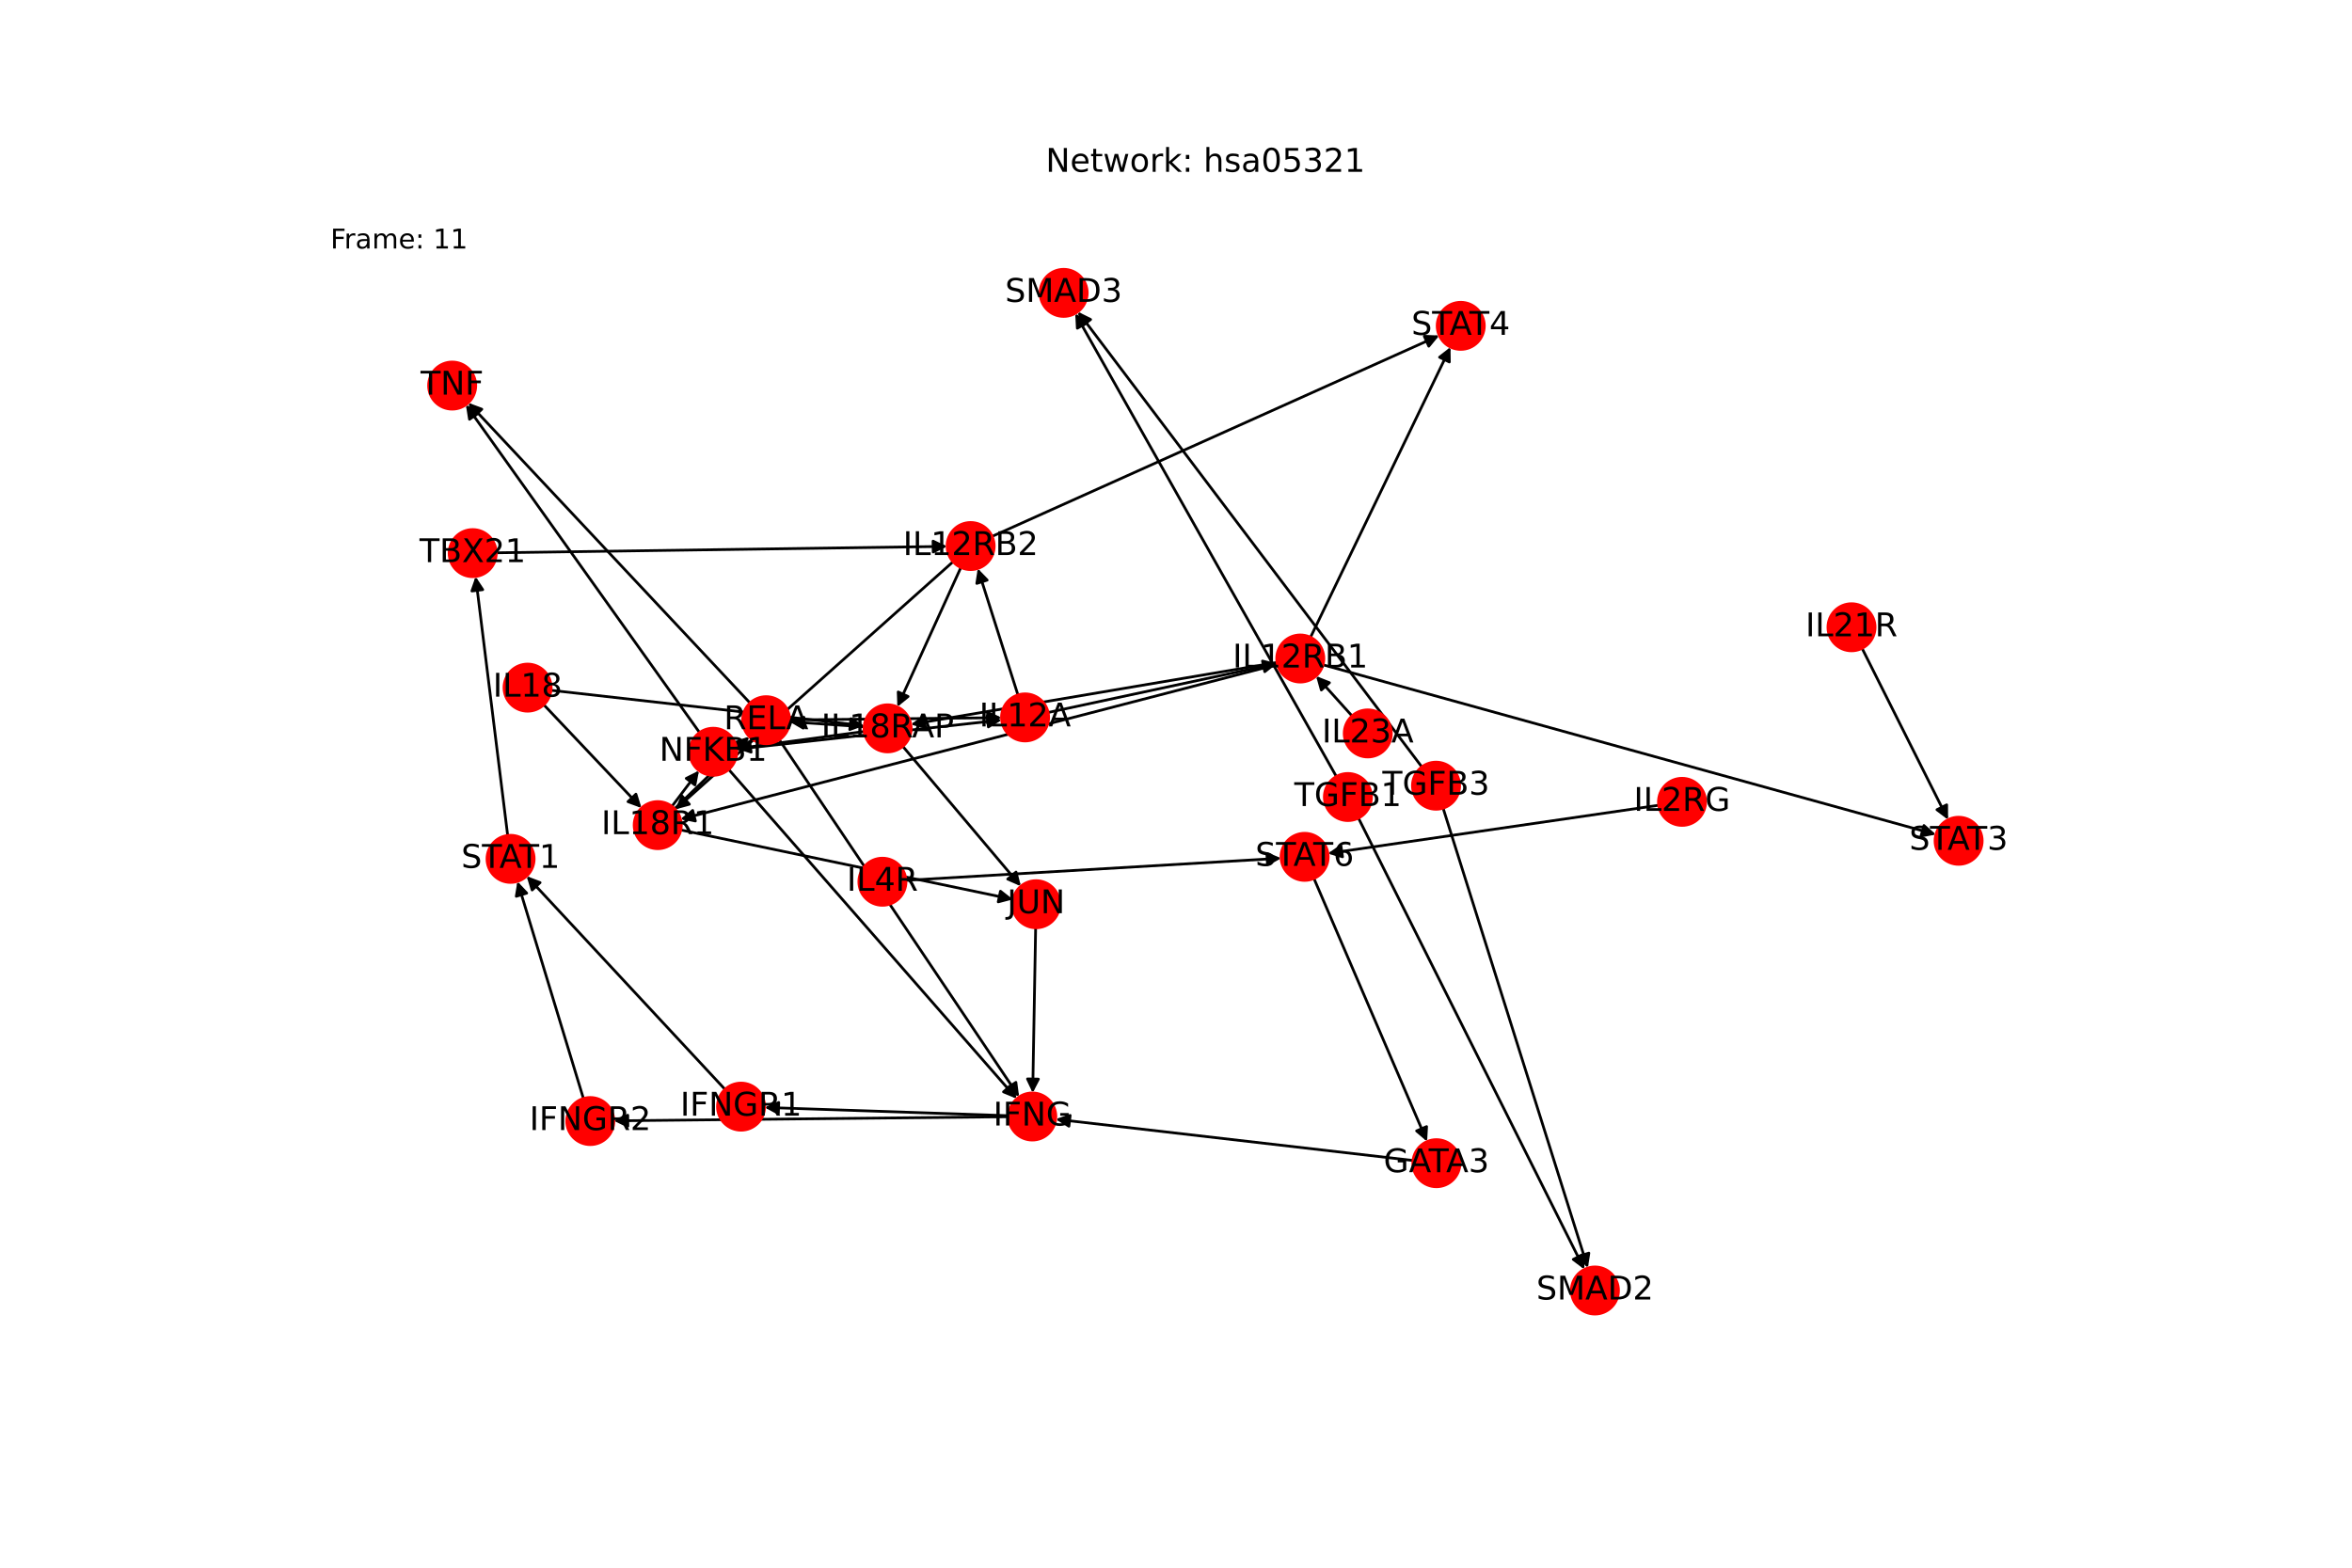 <?xml version="1.0" encoding="utf-8" standalone="no"?>
<!DOCTYPE svg PUBLIC "-//W3C//DTD SVG 1.1//EN"
  "http://www.w3.org/Graphics/SVG/1.1/DTD/svg11.dtd">
<!-- Created with matplotlib (https://matplotlib.org/) -->
<svg height="576pt" version="1.1" viewBox="0 0 864 576" width="864pt" xmlns="http://www.w3.org/2000/svg" xmlns:xlink="http://www.w3.org/1999/xlink">
 <defs>
  <style type="text/css">*{stroke-linecap:butt;stroke-linejoin:round;}</style>
 </defs>
 <g id="figure_1">
  <g id="patch_1">
   <path d="M 0 576 
L 864 576 
L 864 0 
L 0 0 
z
" style="fill:#ffffff;"/>
  </g>
  <g id="axes_1">
   <g id="patch_2">
    <path clip-path="url(#p08495cd56b)" d="M 496.655 263.04 
Q 490.053 255.712 484.2 249.214 
" style="fill:none;stroke:#000000;stroke-linecap:round;"/>
    <path clip-path="url(#p08495cd56b)" d="M 485.391 253.525 
L 484.2 249.214 
L 488.363 250.848 
L 485.391 253.525 
z
" style="stroke:#000000;stroke-linecap:round;"/>
   </g>
   <g id="patch_3">
    <path clip-path="url(#p08495cd56b)" d="M 370.552 409.932 
Q 325.716 408.413 281.998 406.933 
" style="fill:none;stroke:#000000;stroke-linecap:round;"/>
    <path clip-path="url(#p08495cd56b)" d="M 285.928 409.067 
L 281.998 406.933 
L 286.064 405.069 
L 285.928 409.067 
z
" style="stroke:#000000;stroke-linecap:round;"/>
   </g>
   <g id="patch_4">
    <path clip-path="url(#p08495cd56b)" d="M 370.551 410.314 
Q 298.026 411.062 226.62 411.799 
" style="fill:none;stroke:#000000;stroke-linecap:round;"/>
    <path clip-path="url(#p08495cd56b)" d="M 230.64 413.758 
L 226.62 411.799 
L 230.599 409.758 
L 230.64 413.758 
z
" style="stroke:#000000;stroke-linecap:round;"/>
   </g>
   <g id="patch_5">
    <path clip-path="url(#p08495cd56b)" d="M 481.417 234.15 
Q 507.128 180.833 532.354 128.523 
" style="fill:none;stroke:#000000;stroke-linecap:round;"/>
    <path clip-path="url(#p08495cd56b)" d="M 528.815 131.257 
L 532.354 128.523 
L 532.418 132.995 
L 528.815 131.257 
z
" style="stroke:#000000;stroke-linecap:round;"/>
   </g>
   <g id="patch_6">
    <path clip-path="url(#p08495cd56b)" d="M 485.999 244.26 
Q 598.573 275.433 710.069 306.308 
" style="fill:none;stroke:#000000;stroke-linecap:round;"/>
    <path clip-path="url(#p08495cd56b)" d="M 706.748 303.313 
L 710.069 306.308 
L 705.68 307.168 
L 706.748 303.313 
z
" style="stroke:#000000;stroke-linecap:round;"/>
   </g>
   <g id="patch_7">
    <path clip-path="url(#p08495cd56b)" d="M 469.274 244.124 
Q 359.635 272.561 251.079 300.717 
" style="fill:none;stroke:#000000;stroke-linecap:round;"/>
    <path clip-path="url(#p08495cd56b)" d="M 255.453 301.648 
L 251.079 300.717 
L 254.449 297.776 
L 255.453 301.648 
z
" style="stroke:#000000;stroke-linecap:round;"/>
   </g>
   <g id="patch_8">
    <path clip-path="url(#p08495cd56b)" d="M 469.12 243.395 
Q 401.858 254.78 335.698 265.979 
" style="fill:none;stroke:#000000;stroke-linecap:round;"/>
    <path clip-path="url(#p08495cd56b)" d="M 339.976 267.284 
L 335.698 265.979 
L 339.308 263.34 
L 339.976 267.284 
z
" style="stroke:#000000;stroke-linecap:round;"/>
   </g>
   <g id="patch_9">
    <path clip-path="url(#p08495cd56b)" d="M 186.496 306.965 
Q 180.602 259.395 174.846 212.935 
" style="fill:none;stroke:#000000;stroke-linecap:round;"/>
    <path clip-path="url(#p08495cd56b)" d="M 173.353 217.15 
L 174.846 212.935 
L 177.323 216.658 
L 173.353 217.15 
z
" style="stroke:#000000;stroke-linecap:round;"/>
   </g>
   <g id="patch_10">
    <path clip-path="url(#p08495cd56b)" d="M 182.305 203.107 
Q 265.103 201.928 346.783 200.765 
" style="fill:none;stroke:#000000;stroke-linecap:round;"/>
    <path clip-path="url(#p08495cd56b)" d="M 342.755 198.822 
L 346.783 200.765 
L 342.812 202.822 
L 342.755 198.822 
z
" style="stroke:#000000;stroke-linecap:round;"/>
   </g>
   <g id="patch_11">
    <path clip-path="url(#p08495cd56b)" d="M 332.804 323.456 
Q 401.704 319.393 469.488 315.395 
" style="fill:none;stroke:#000000;stroke-linecap:round;"/>
    <path clip-path="url(#p08495cd56b)" d="M 465.377 313.634 
L 469.488 315.395 
L 465.613 317.627 
L 465.377 313.634 
z
" style="stroke:#000000;stroke-linecap:round;"/>
   </g>
   <g id="patch_12">
    <path clip-path="url(#p08495cd56b)" d="M 482.672 322.772 
Q 503.455 371.098 523.797 418.397 
" style="fill:none;stroke:#000000;stroke-linecap:round;"/>
    <path clip-path="url(#p08495cd56b)" d="M 524.054 413.932 
L 523.797 418.397 
L 520.379 415.513 
L 524.054 413.932 
z
" style="stroke:#000000;stroke-linecap:round;"/>
   </g>
   <g id="patch_13">
    <path clip-path="url(#p08495cd56b)" d="M 519.058 426.389 
Q 453.432 418.804 388.918 411.347 
" style="fill:none;stroke:#000000;stroke-linecap:round;"/>
    <path clip-path="url(#p08495cd56b)" d="M 392.662 413.793 
L 388.918 411.347 
L 393.121 409.819 
L 392.662 413.793 
z
" style="stroke:#000000;stroke-linecap:round;"/>
   </g>
   <g id="patch_14">
    <path clip-path="url(#p08495cd56b)" d="M 199.759 258.937 
Q 217.712 277.91 234.896 296.071 
" style="fill:none;stroke:#000000;stroke-linecap:round;"/>
    <path clip-path="url(#p08495cd56b)" d="M 233.6 291.791 
L 234.896 296.071 
L 230.694 294.541 
L 233.6 291.791 
z
" style="stroke:#000000;stroke-linecap:round;"/>
   </g>
   <g id="patch_15">
    <path clip-path="url(#p08495cd56b)" d="M 202.418 253.624 
Q 259.936 260.13 316.343 266.511 
" style="fill:none;stroke:#000000;stroke-linecap:round;"/>
    <path clip-path="url(#p08495cd56b)" d="M 312.593 264.074 
L 316.343 266.511 
L 312.143 268.049 
L 312.593 264.074 
z
" style="stroke:#000000;stroke-linecap:round;"/>
   </g>
   <g id="patch_16">
    <path clip-path="url(#p08495cd56b)" d="M 380.439 340.888 
Q 379.9 371.225 379.381 400.444 
" style="fill:none;stroke:#000000;stroke-linecap:round;"/>
    <path clip-path="url(#p08495cd56b)" d="M 381.452 396.48 
L 379.381 400.444 
L 377.452 396.409 
L 381.452 396.48 
z
" style="stroke:#000000;stroke-linecap:round;"/>
   </g>
   <g id="patch_17">
    <path clip-path="url(#p08495cd56b)" d="M 364.46 197.076 
Q 446.581 160.172 527.682 123.726 
" style="fill:none;stroke:#000000;stroke-linecap:round;"/>
    <path clip-path="url(#p08495cd56b)" d="M 523.214 123.541 
L 527.682 123.726 
L 524.853 127.19 
L 523.214 123.541 
z
" style="stroke:#000000;stroke-linecap:round;"/>
   </g>
   <g id="patch_18">
    <path clip-path="url(#p08495cd56b)" d="M 350.096 206.393 
Q 299.088 251.898 248.914 296.659 
" style="fill:none;stroke:#000000;stroke-linecap:round;"/>
    <path clip-path="url(#p08495cd56b)" d="M 253.231 295.489 
L 248.914 296.659 
L 250.568 292.504 
L 253.231 295.489 
z
" style="stroke:#000000;stroke-linecap:round;"/>
   </g>
   <g id="patch_19">
    <path clip-path="url(#p08495cd56b)" d="M 352.974 208.504 
Q 341.312 234.116 330.113 258.711 
" style="fill:none;stroke:#000000;stroke-linecap:round;"/>
    <path clip-path="url(#p08495cd56b)" d="M 333.591 255.899 
L 330.113 258.711 
L 329.951 254.241 
L 333.591 255.899 
z
" style="stroke:#000000;stroke-linecap:round;"/>
   </g>
   <g id="patch_20">
    <path clip-path="url(#p08495cd56b)" d="M 609.319 295.864 
Q 548.571 304.717 488.928 313.409 
" style="fill:none;stroke:#000000;stroke-linecap:round;"/>
    <path clip-path="url(#p08495cd56b)" d="M 493.175 314.812 
L 488.928 313.409 
L 492.598 310.853 
L 493.175 314.812 
z
" style="stroke:#000000;stroke-linecap:round;"/>
   </g>
   <g id="patch_21">
    <path clip-path="url(#p08495cd56b)" d="M 684.031 238.211 
Q 699.822 269.696 715.112 300.181 
" style="fill:none;stroke:#000000;stroke-linecap:round;"/>
    <path clip-path="url(#p08495cd56b)" d="M 715.106 295.709 
L 715.112 300.181 
L 711.531 297.502 
L 715.106 295.709 
z
" style="stroke:#000000;stroke-linecap:round;"/>
   </g>
   <g id="patch_22">
    <path clip-path="url(#p08495cd56b)" d="M 267.7 282.728 
Q 320.603 343.217 372.77 402.864 
" style="fill:none;stroke:#000000;stroke-linecap:round;"/>
    <path clip-path="url(#p08495cd56b)" d="M 371.642 398.536 
L 372.77 402.864 
L 368.631 401.17 
L 371.642 398.536 
z
" style="stroke:#000000;stroke-linecap:round;"/>
   </g>
   <g id="patch_23">
    <path clip-path="url(#p08495cd56b)" d="M 256.974 269.159 
Q 214.054 208.941 171.782 149.634 
" style="fill:none;stroke:#000000;stroke-linecap:round;"/>
    <path clip-path="url(#p08495cd56b)" d="M 172.475 154.052 
L 171.782 149.634 
L 175.733 151.731 
L 172.475 154.052 
z
" style="stroke:#000000;stroke-linecap:round;"/>
   </g>
   <g id="patch_24">
    <path clip-path="url(#p08495cd56b)" d="M 270.611 275.263 
Q 319.279 269.902 366.835 264.663 
" style="fill:none;stroke:#000000;stroke-linecap:round;"/>
    <path clip-path="url(#p08495cd56b)" d="M 362.64 263.113 
L 366.835 264.663 
L 363.078 267.089 
L 362.64 263.113 
z
" style="stroke:#000000;stroke-linecap:round;"/>
   </g>
   <g id="patch_25">
    <path clip-path="url(#p08495cd56b)" d="M 286.276 271.811 
Q 330.328 337.422 373.756 402.105 
" style="fill:none;stroke:#000000;stroke-linecap:round;"/>
    <path clip-path="url(#p08495cd56b)" d="M 373.186 397.669 
L 373.756 402.105 
L 369.865 399.899 
L 373.186 397.669 
z
" style="stroke:#000000;stroke-linecap:round;"/>
   </g>
   <g id="patch_26">
    <path clip-path="url(#p08495cd56b)" d="M 275.522 258.303 
Q 223.777 203.145 172.798 148.803 
" style="fill:none;stroke:#000000;stroke-linecap:round;"/>
    <path clip-path="url(#p08495cd56b)" d="M 174.076 153.089 
L 172.798 148.803 
L 176.993 150.352 
L 174.076 153.089 
z
" style="stroke:#000000;stroke-linecap:round;"/>
   </g>
   <g id="patch_27">
    <path clip-path="url(#p08495cd56b)" d="M 290.106 264.526 
Q 329 264.106 366.777 263.698 
" style="fill:none;stroke:#000000;stroke-linecap:round;"/>
    <path clip-path="url(#p08495cd56b)" d="M 362.756 261.741 
L 366.777 263.698 
L 362.799 265.741 
L 362.756 261.741 
z
" style="stroke:#000000;stroke-linecap:round;"/>
   </g>
   <g id="patch_28">
    <path clip-path="url(#p08495cd56b)" d="M 499.027 300.584 
Q 540.522 383.495 581.517 465.406 
" style="fill:none;stroke:#000000;stroke-linecap:round;"/>
    <path clip-path="url(#p08495cd56b)" d="M 581.515 460.934 
L 581.517 465.406 
L 577.938 462.724 
L 581.515 460.934 
z
" style="stroke:#000000;stroke-linecap:round;"/>
   </g>
   <g id="patch_29">
    <path clip-path="url(#p08495cd56b)" d="M 490.899 285.297 
Q 442.942 200.225 395.534 116.127 
" style="fill:none;stroke:#000000;stroke-linecap:round;"/>
    <path clip-path="url(#p08495cd56b)" d="M 395.756 120.593 
L 395.534 116.127 
L 399.241 118.629 
L 395.756 120.593 
z
" style="stroke:#000000;stroke-linecap:round;"/>
   </g>
   <g id="patch_30">
    <path clip-path="url(#p08495cd56b)" d="M 530.123 296.941 
Q 556.709 381.416 582.959 464.825 
" style="fill:none;stroke:#000000;stroke-linecap:round;"/>
    <path clip-path="url(#p08495cd56b)" d="M 583.666 460.41 
L 582.959 464.825 
L 579.85 461.61 
L 583.666 460.41 
z
" style="stroke:#000000;stroke-linecap:round;"/>
   </g>
   <g id="patch_31">
    <path clip-path="url(#p08495cd56b)" d="M 522.302 281.77 
Q 459.128 198.144 396.627 115.412 
" style="fill:none;stroke:#000000;stroke-linecap:round;"/>
    <path clip-path="url(#p08495cd56b)" d="M 397.443 119.809 
L 396.627 115.412 
L 400.634 117.398 
L 397.443 119.809 
z
" style="stroke:#000000;stroke-linecap:round;"/>
   </g>
   <g id="patch_32">
    <path clip-path="url(#p08495cd56b)" d="M 373.936 255.341 
Q 366.559 232.109 359.52 209.943 
" style="fill:none;stroke:#000000;stroke-linecap:round;"/>
    <path clip-path="url(#p08495cd56b)" d="M 358.825 214.361 
L 359.52 209.943 
L 362.637 213.151 
L 358.825 214.361 
z
" style="stroke:#000000;stroke-linecap:round;"/>
   </g>
   <g id="patch_33">
    <path clip-path="url(#p08495cd56b)" d="M 385.025 261.779 
Q 427.107 252.771 468.096 243.996 
" style="fill:none;stroke:#000000;stroke-linecap:round;"/>
    <path clip-path="url(#p08495cd56b)" d="M 463.766 242.878 
L 468.096 243.996 
L 464.603 246.789 
L 463.766 242.878 
z
" style="stroke:#000000;stroke-linecap:round;"/>
   </g>
   <g id="patch_34">
    <path clip-path="url(#p08495cd56b)" d="M 266.325 400.259 
Q 229.891 361.079 194.218 322.718 
" style="fill:none;stroke:#000000;stroke-linecap:round;"/>
    <path clip-path="url(#p08495cd56b)" d="M 195.477 327.009 
L 194.218 322.718 
L 198.407 324.285 
L 195.477 327.009 
z
" style="stroke:#000000;stroke-linecap:round;"/>
   </g>
   <g id="patch_35">
    <path clip-path="url(#p08495cd56b)" d="M 214.319 403.612 
Q 202.199 363.728 190.403 324.913 
" style="fill:none;stroke:#000000;stroke-linecap:round;"/>
    <path clip-path="url(#p08495cd56b)" d="M 189.653 329.322 
L 190.403 324.913 
L 193.48 328.159 
L 189.653 329.322 
z
" style="stroke:#000000;stroke-linecap:round;"/>
   </g>
   <g id="patch_36">
    <path clip-path="url(#p08495cd56b)" d="M 250.093 304.944 
Q 311.104 317.7 371.02 330.227 
" style="fill:none;stroke:#000000;stroke-linecap:round;"/>
    <path clip-path="url(#p08495cd56b)" d="M 367.514 327.451 
L 371.02 330.227 
L 366.695 331.366 
L 367.514 327.451 
z
" style="stroke:#000000;stroke-linecap:round;"/>
   </g>
   <g id="patch_37">
    <path clip-path="url(#p08495cd56b)" d="M 246.838 296.263 
Q 251.807 289.692 256.101 284.013 
" style="fill:none;stroke:#000000;stroke-linecap:round;"/>
    <path clip-path="url(#p08495cd56b)" d="M 252.093 285.997 
L 256.101 284.013 
L 255.284 288.41 
L 252.093 285.997 
z
" style="stroke:#000000;stroke-linecap:round;"/>
   </g>
   <g id="patch_38">
    <path clip-path="url(#p08495cd56b)" d="M 247.836 297.15 
Q 261.531 283.896 274.422 271.419 
" style="fill:none;stroke:#000000;stroke-linecap:round;"/>
    <path clip-path="url(#p08495cd56b)" d="M 270.157 272.764 
L 274.422 271.419 
L 272.939 275.638 
L 270.157 272.764 
z
" style="stroke:#000000;stroke-linecap:round;"/>
   </g>
   <g id="patch_39">
    <path clip-path="url(#p08495cd56b)" d="M 331.647 274.231 
Q 353.329 299.921 374.289 324.758 
" style="fill:none;stroke:#000000;stroke-linecap:round;"/>
    <path clip-path="url(#p08495cd56b)" d="M 373.237 320.411 
L 374.289 324.758 
L 370.18 322.991 
L 373.237 320.411 
z
" style="stroke:#000000;stroke-linecap:round;"/>
   </g>
   <g id="patch_40">
    <path clip-path="url(#p08495cd56b)" d="M 317.478 268.763 
Q 294.031 271.911 271.692 274.91 
" style="fill:none;stroke:#000000;stroke-linecap:round;"/>
    <path clip-path="url(#p08495cd56b)" d="M 275.923 276.36 
L 271.692 274.91 
L 275.391 272.395 
L 275.923 276.36 
z
" style="stroke:#000000;stroke-linecap:round;"/>
   </g>
   <g id="patch_41">
    <path clip-path="url(#p08495cd56b)" d="M 317.421 267.031 
Q 303.753 266.115 291.201 265.273 
" style="fill:none;stroke:#000000;stroke-linecap:round;"/>
    <path clip-path="url(#p08495cd56b)" d="M 295.058 267.536 
L 291.201 265.273 
L 295.326 263.545 
L 295.058 267.536 
z
" style="stroke:#000000;stroke-linecap:round;"/>
   </g>
   <g id="PathCollection_1">
    <defs>
     <path d="M 0 8.66 
C 2.297 8.66 4.5 7.748 6.124 6.124 
C 7.748 4.5 8.66 2.297 8.66 -0 
C 8.66 -2.297 7.748 -4.5 6.124 -6.124 
C 4.5 -7.748 2.297 -8.66 0 -8.66 
C -2.297 -8.66 -4.5 -7.748 -6.124 -6.124 
C -7.748 -4.5 -8.66 -2.297 -8.66 0 
C -8.66 2.297 -7.748 4.5 -6.124 6.124 
C -4.5 7.748 -2.297 8.66 0 8.66 
z
" id="C0_0_93546741b8"/>
    </defs>
    <g clip-path="url(#p08495cd56b)">
     <use style="fill:#ff0000;stroke:#ff0000;" x="166.106" xlink:href="#C0_0_93546741b8" y="141.67"/>
    </g>
    <g clip-path="url(#p08495cd56b)">
     <use style="fill:#ff0000;stroke:#ff0000;" x="502.452" xlink:href="#C0_0_93546741b8" y="269.475"/>
    </g>
    <g clip-path="url(#p08495cd56b)">
     <use style="fill:#ff0000;stroke:#ff0000;" x="379.207" xlink:href="#C0_0_93546741b8" y="410.225"/>
    </g>
    <g clip-path="url(#p08495cd56b)">
     <use style="fill:#ff0000;stroke:#ff0000;" x="477.655" xlink:href="#C0_0_93546741b8" y="241.95"/>
    </g>
    <g clip-path="url(#p08495cd56b)">
     <use style="fill:#ff0000;stroke:#ff0000;" x="536.6" xlink:href="#C0_0_93546741b8" y="119.718"/>
    </g>
    <g clip-path="url(#p08495cd56b)">
     <use style="fill:#ff0000;stroke:#ff0000;" x="187.561" xlink:href="#C0_0_93546741b8" y="315.559"/>
    </g>
    <g clip-path="url(#p08495cd56b)">
     <use style="fill:#ff0000;stroke:#ff0000;" x="173.644" xlink:href="#C0_0_93546741b8" y="203.23"/>
    </g>
    <g clip-path="url(#p08495cd56b)">
     <use style="fill:#ff0000;stroke:#ff0000;" x="324.156" xlink:href="#C0_0_93546741b8" y="323.966"/>
    </g>
    <g clip-path="url(#p08495cd56b)">
     <use style="fill:#ff0000;stroke:#ff0000;" x="479.252" xlink:href="#C0_0_93546741b8" y="314.82"/>
    </g>
    <g clip-path="url(#p08495cd56b)">
     <use style="fill:#ff0000;stroke:#ff0000;" x="527.661" xlink:href="#C0_0_93546741b8" y="427.383"/>
    </g>
    <g clip-path="url(#p08495cd56b)">
     <use style="fill:#ff0000;stroke:#ff0000;" x="719.494" xlink:href="#C0_0_93546741b8" y="308.918"/>
    </g>
    <g clip-path="url(#p08495cd56b)">
     <use style="fill:#ff0000;stroke:#ff0000;" x="193.809" xlink:href="#C0_0_93546741b8" y="252.65"/>
    </g>
    <g clip-path="url(#p08495cd56b)">
     <use style="fill:#ff0000;stroke:#ff0000;" x="380.593" xlink:href="#C0_0_93546741b8" y="332.229"/>
    </g>
    <g clip-path="url(#p08495cd56b)">
     <use style="fill:#ff0000;stroke:#ff0000;" x="356.561" xlink:href="#C0_0_93546741b8" y="200.626"/>
    </g>
    <g clip-path="url(#p08495cd56b)">
     <use style="fill:#ff0000;stroke:#ff0000;" x="617.887" xlink:href="#C0_0_93546741b8" y="294.615"/>
    </g>
    <g clip-path="url(#p08495cd56b)">
     <use style="fill:#ff0000;stroke:#ff0000;" x="680.149" xlink:href="#C0_0_93546741b8" y="230.471"/>
    </g>
    <g clip-path="url(#p08495cd56b)">
     <use style="fill:#ff0000;stroke:#ff0000;" x="262.001" xlink:href="#C0_0_93546741b8" y="276.211"/>
    </g>
    <g clip-path="url(#p08495cd56b)">
     <use style="fill:#ff0000;stroke:#ff0000;" x="281.448" xlink:href="#C0_0_93546741b8" y="264.619"/>
    </g>
    <g clip-path="url(#p08495cd56b)">
     <use style="fill:#ff0000;stroke:#ff0000;" x="495.151" xlink:href="#C0_0_93546741b8" y="292.841"/>
    </g>
    <g clip-path="url(#p08495cd56b)">
     <use style="fill:#ff0000;stroke:#ff0000;" x="527.523" xlink:href="#C0_0_93546741b8" y="288.68"/>
    </g>
    <g clip-path="url(#p08495cd56b)">
     <use style="fill:#ff0000;stroke:#ff0000;" x="376.556" xlink:href="#C0_0_93546741b8" y="263.592"/>
    </g>
    <g clip-path="url(#p08495cd56b)">
     <use style="fill:#ff0000;stroke:#ff0000;" x="272.224" xlink:href="#C0_0_93546741b8" y="406.602"/>
    </g>
    <g clip-path="url(#p08495cd56b)">
     <use style="fill:#ff0000;stroke:#ff0000;" x="216.838" xlink:href="#C0_0_93546741b8" y="411.9"/>
    </g>
    <g clip-path="url(#p08495cd56b)">
     <use style="fill:#ff0000;stroke:#ff0000;" x="585.894" xlink:href="#C0_0_93546741b8" y="474.153"/>
    </g>
    <g clip-path="url(#p08495cd56b)">
     <use style="fill:#ff0000;stroke:#ff0000;" x="390.732" xlink:href="#C0_0_93546741b8" y="107.607"/>
    </g>
    <g clip-path="url(#p08495cd56b)">
     <use style="fill:#ff0000;stroke:#ff0000;" x="241.615" xlink:href="#C0_0_93546741b8" y="303.171"/>
    </g>
    <g clip-path="url(#p08495cd56b)">
     <use style="fill:#ff0000;stroke:#ff0000;" x="326.061" xlink:href="#C0_0_93546741b8" y="267.611"/>
    </g>
   </g>
   <g id="text_1">
    <g clip-path="url(#p08495cd56b)">
     <!-- TNF -->
     <g transform="translate(154.501 144.981)scale(0.12 -0.12)">
      <defs>
       <path d="M -0.297 72.906 
L 61.375 72.906 
L 61.375 64.594 
L 35.5 64.594 
L 35.5 0 
L 25.594 0 
L 25.594 64.594 
L -0.297 64.594 
z
" id="DejaVuSans-84"/>
       <path d="M 9.812 72.906 
L 23.094 72.906 
L 55.422 11.922 
L 55.422 72.906 
L 64.984 72.906 
L 64.984 0 
L 51.703 0 
L 19.391 60.984 
L 19.391 0 
L 9.812 0 
z
" id="DejaVuSans-78"/>
       <path d="M 9.812 72.906 
L 51.703 72.906 
L 51.703 64.594 
L 19.672 64.594 
L 19.672 43.109 
L 48.578 43.109 
L 48.578 34.812 
L 19.672 34.812 
L 19.672 0 
L 9.812 0 
z
" id="DejaVuSans-70"/>
      </defs>
      <use xlink:href="#DejaVuSans-84"/>
      <use x="61.084" xlink:href="#DejaVuSans-78"/>
      <use x="135.889" xlink:href="#DejaVuSans-70"/>
     </g>
    </g>
   </g>
   <g id="text_2">
    <g clip-path="url(#p08495cd56b)">
     <!-- IL23A -->
     <g transform="translate(485.6 272.786)scale(0.12 -0.12)">
      <defs>
       <path d="M 9.812 72.906 
L 19.672 72.906 
L 19.672 0 
L 9.812 0 
z
" id="DejaVuSans-73"/>
       <path d="M 9.812 72.906 
L 19.672 72.906 
L 19.672 8.297 
L 55.172 8.297 
L 55.172 0 
L 9.812 0 
z
" id="DejaVuSans-76"/>
       <path d="M 19.188 8.297 
L 53.609 8.297 
L 53.609 0 
L 7.328 0 
L 7.328 8.297 
Q 12.938 14.109 22.625 23.891 
Q 32.328 33.688 34.812 36.531 
Q 39.547 41.844 41.422 45.531 
Q 43.312 49.219 43.312 52.781 
Q 43.312 58.594 39.234 62.25 
Q 35.156 65.922 28.609 65.922 
Q 23.969 65.922 18.812 64.312 
Q 13.672 62.703 7.812 59.422 
L 7.812 69.391 
Q 13.766 71.781 18.938 73 
Q 24.125 74.219 28.422 74.219 
Q 39.75 74.219 46.484 68.547 
Q 53.219 62.891 53.219 53.422 
Q 53.219 48.922 51.531 44.891 
Q 49.859 40.875 45.406 35.406 
Q 44.188 33.984 37.641 27.219 
Q 31.109 20.453 19.188 8.297 
z
" id="DejaVuSans-50"/>
       <path d="M 40.578 39.312 
Q 47.656 37.797 51.625 33 
Q 55.609 28.219 55.609 21.188 
Q 55.609 10.406 48.188 4.484 
Q 40.766 -1.422 27.094 -1.422 
Q 22.516 -1.422 17.656 -0.516 
Q 12.797 0.391 7.625 2.203 
L 7.625 11.719 
Q 11.719 9.328 16.594 8.109 
Q 21.484 6.891 26.812 6.891 
Q 36.078 6.891 40.938 10.547 
Q 45.797 14.203 45.797 21.188 
Q 45.797 27.641 41.281 31.266 
Q 36.766 34.906 28.719 34.906 
L 20.219 34.906 
L 20.219 43.016 
L 29.109 43.016 
Q 36.375 43.016 40.234 45.922 
Q 44.094 48.828 44.094 54.297 
Q 44.094 59.906 40.109 62.906 
Q 36.141 65.922 28.719 65.922 
Q 24.656 65.922 20.016 65.031 
Q 15.375 64.156 9.812 62.312 
L 9.812 71.094 
Q 15.438 72.656 20.344 73.438 
Q 25.25 74.219 29.594 74.219 
Q 40.828 74.219 47.359 69.109 
Q 53.906 64.016 53.906 55.328 
Q 53.906 49.266 50.438 45.094 
Q 46.969 40.922 40.578 39.312 
z
" id="DejaVuSans-51"/>
       <path d="M 34.188 63.188 
L 20.797 26.906 
L 47.609 26.906 
z
M 28.609 72.906 
L 39.797 72.906 
L 67.578 0 
L 57.328 0 
L 50.688 18.703 
L 17.828 18.703 
L 11.188 0 
L 0.781 0 
z
" id="DejaVuSans-65"/>
      </defs>
      <use xlink:href="#DejaVuSans-73"/>
      <use x="29.492" xlink:href="#DejaVuSans-76"/>
      <use x="85.205" xlink:href="#DejaVuSans-50"/>
      <use x="148.828" xlink:href="#DejaVuSans-51"/>
      <use x="212.451" xlink:href="#DejaVuSans-65"/>
     </g>
    </g>
   </g>
   <g id="text_3">
    <g clip-path="url(#p08495cd56b)">
     <!-- IFNG -->
     <g transform="translate(364.848 413.536)scale(0.12 -0.12)">
      <defs>
       <path d="M 59.516 10.406 
L 59.516 29.984 
L 43.406 29.984 
L 43.406 38.094 
L 69.281 38.094 
L 69.281 6.781 
Q 63.578 2.734 56.688 0.656 
Q 49.812 -1.422 42 -1.422 
Q 24.906 -1.422 15.25 8.562 
Q 5.609 18.562 5.609 36.375 
Q 5.609 54.25 15.25 64.234 
Q 24.906 74.219 42 74.219 
Q 49.125 74.219 55.547 72.453 
Q 61.969 70.703 67.391 67.281 
L 67.391 56.781 
Q 61.922 61.422 55.766 63.766 
Q 49.609 66.109 42.828 66.109 
Q 29.438 66.109 22.719 58.641 
Q 16.016 51.172 16.016 36.375 
Q 16.016 21.625 22.719 14.156 
Q 29.438 6.688 42.828 6.688 
Q 48.047 6.688 52.141 7.594 
Q 56.25 8.5 59.516 10.406 
z
" id="DejaVuSans-71"/>
      </defs>
      <use xlink:href="#DejaVuSans-73"/>
      <use x="29.492" xlink:href="#DejaVuSans-70"/>
      <use x="87.012" xlink:href="#DejaVuSans-78"/>
      <use x="161.816" xlink:href="#DejaVuSans-71"/>
     </g>
    </g>
   </g>
   <g id="text_4">
    <g clip-path="url(#p08495cd56b)">
     <!-- IL12RB1 -->
     <g transform="translate(452.804 245.261)scale(0.12 -0.12)">
      <defs>
       <path d="M 12.406 8.297 
L 28.516 8.297 
L 28.516 63.922 
L 10.984 60.406 
L 10.984 69.391 
L 28.422 72.906 
L 38.281 72.906 
L 38.281 8.297 
L 54.391 8.297 
L 54.391 0 
L 12.406 0 
z
" id="DejaVuSans-49"/>
       <path d="M 44.391 34.188 
Q 47.562 33.109 50.562 29.594 
Q 53.562 26.078 56.594 19.922 
L 66.609 0 
L 56 0 
L 46.688 18.703 
Q 43.062 26.031 39.672 28.422 
Q 36.281 30.812 30.422 30.812 
L 19.672 30.812 
L 19.672 0 
L 9.812 0 
L 9.812 72.906 
L 32.078 72.906 
Q 44.578 72.906 50.734 67.672 
Q 56.891 62.453 56.891 51.906 
Q 56.891 45.016 53.688 40.469 
Q 50.484 35.938 44.391 34.188 
z
M 19.672 64.797 
L 19.672 38.922 
L 32.078 38.922 
Q 39.203 38.922 42.844 42.219 
Q 46.484 45.516 46.484 51.906 
Q 46.484 58.297 42.844 61.547 
Q 39.203 64.797 32.078 64.797 
z
" id="DejaVuSans-82"/>
       <path d="M 19.672 34.812 
L 19.672 8.109 
L 35.5 8.109 
Q 43.453 8.109 47.281 11.406 
Q 51.125 14.703 51.125 21.484 
Q 51.125 28.328 47.281 31.562 
Q 43.453 34.812 35.5 34.812 
z
M 19.672 64.797 
L 19.672 42.828 
L 34.281 42.828 
Q 41.5 42.828 45.031 45.531 
Q 48.578 48.25 48.578 53.812 
Q 48.578 59.328 45.031 62.062 
Q 41.5 64.797 34.281 64.797 
z
M 9.812 72.906 
L 35.016 72.906 
Q 46.297 72.906 52.391 68.219 
Q 58.5 63.531 58.5 54.891 
Q 58.5 48.188 55.375 44.234 
Q 52.25 40.281 46.188 39.312 
Q 53.469 37.75 57.5 32.781 
Q 61.531 27.828 61.531 20.406 
Q 61.531 10.641 54.891 5.312 
Q 48.25 0 35.984 0 
L 9.812 0 
z
" id="DejaVuSans-66"/>
      </defs>
      <use xlink:href="#DejaVuSans-73"/>
      <use x="29.492" xlink:href="#DejaVuSans-76"/>
      <use x="85.205" xlink:href="#DejaVuSans-49"/>
      <use x="148.828" xlink:href="#DejaVuSans-50"/>
      <use x="212.451" xlink:href="#DejaVuSans-82"/>
      <use x="281.934" xlink:href="#DejaVuSans-66"/>
      <use x="350.537" xlink:href="#DejaVuSans-49"/>
     </g>
    </g>
   </g>
   <g id="text_5">
    <g clip-path="url(#p08495cd56b)">
     <!-- STAT4 -->
     <g transform="translate(518.47 123.029)scale(0.12 -0.12)">
      <defs>
       <path d="M 53.516 70.516 
L 53.516 60.891 
Q 47.906 63.578 42.922 64.891 
Q 37.938 66.219 33.297 66.219 
Q 25.25 66.219 20.875 63.094 
Q 16.5 59.969 16.5 54.203 
Q 16.5 49.359 19.406 46.891 
Q 22.312 44.438 30.422 42.922 
L 36.375 41.703 
Q 47.406 39.594 52.656 34.297 
Q 57.906 29 57.906 20.125 
Q 57.906 9.516 50.797 4.047 
Q 43.703 -1.422 29.984 -1.422 
Q 24.812 -1.422 18.969 -0.25 
Q 13.141 0.922 6.891 3.219 
L 6.891 13.375 
Q 12.891 10.016 18.656 8.297 
Q 24.422 6.594 29.984 6.594 
Q 38.422 6.594 43.016 9.906 
Q 47.609 13.234 47.609 19.391 
Q 47.609 24.75 44.312 27.781 
Q 41.016 30.812 33.5 32.328 
L 27.484 33.5 
Q 16.453 35.688 11.516 40.375 
Q 6.594 45.062 6.594 53.422 
Q 6.594 63.094 13.406 68.656 
Q 20.219 74.219 32.172 74.219 
Q 37.312 74.219 42.625 73.281 
Q 47.953 72.359 53.516 70.516 
z
" id="DejaVuSans-83"/>
       <path d="M 37.797 64.312 
L 12.891 25.391 
L 37.797 25.391 
z
M 35.203 72.906 
L 47.609 72.906 
L 47.609 25.391 
L 58.016 25.391 
L 58.016 17.188 
L 47.609 17.188 
L 47.609 0 
L 37.797 0 
L 37.797 17.188 
L 4.891 17.188 
L 4.891 26.703 
z
" id="DejaVuSans-52"/>
      </defs>
      <use xlink:href="#DejaVuSans-83"/>
      <use x="63.477" xlink:href="#DejaVuSans-84"/>
      <use x="116.811" xlink:href="#DejaVuSans-65"/>
      <use x="177.469" xlink:href="#DejaVuSans-84"/>
      <use x="238.553" xlink:href="#DejaVuSans-52"/>
     </g>
    </g>
   </g>
   <g id="text_6">
    <g clip-path="url(#p08495cd56b)">
     <!-- STAT1 -->
     <g transform="translate(169.43 318.87)scale(0.12 -0.12)">
      <use xlink:href="#DejaVuSans-83"/>
      <use x="63.477" xlink:href="#DejaVuSans-84"/>
      <use x="116.811" xlink:href="#DejaVuSans-65"/>
      <use x="177.469" xlink:href="#DejaVuSans-84"/>
      <use x="238.553" xlink:href="#DejaVuSans-49"/>
     </g>
    </g>
   </g>
   <g id="text_7">
    <g clip-path="url(#p08495cd56b)">
     <!-- TBX21 -->
     <g transform="translate(154.118 206.541)scale(0.12 -0.12)">
      <defs>
       <path d="M 6.297 72.906 
L 16.891 72.906 
L 35.016 45.797 
L 53.219 72.906 
L 63.812 72.906 
L 40.375 37.891 
L 65.375 0 
L 54.781 0 
L 34.281 31 
L 13.625 0 
L 2.984 0 
L 29 38.922 
z
" id="DejaVuSans-88"/>
      </defs>
      <use xlink:href="#DejaVuSans-84"/>
      <use x="61.084" xlink:href="#DejaVuSans-66"/>
      <use x="129.688" xlink:href="#DejaVuSans-88"/>
      <use x="198.193" xlink:href="#DejaVuSans-50"/>
      <use x="261.816" xlink:href="#DejaVuSans-49"/>
     </g>
    </g>
   </g>
   <g id="text_8">
    <g clip-path="url(#p08495cd56b)">
     <!-- IL4R -->
     <g transform="translate(311.057 327.278)scale(0.12 -0.12)">
      <use xlink:href="#DejaVuSans-73"/>
      <use x="29.492" xlink:href="#DejaVuSans-76"/>
      <use x="85.205" xlink:href="#DejaVuSans-52"/>
      <use x="148.828" xlink:href="#DejaVuSans-82"/>
     </g>
    </g>
   </g>
   <g id="text_9">
    <g clip-path="url(#p08495cd56b)">
     <!-- STAT6 -->
     <g transform="translate(461.122 318.131)scale(0.12 -0.12)">
      <defs>
       <path d="M 33.016 40.375 
Q 26.375 40.375 22.484 35.828 
Q 18.609 31.297 18.609 23.391 
Q 18.609 15.531 22.484 10.953 
Q 26.375 6.391 33.016 6.391 
Q 39.656 6.391 43.531 10.953 
Q 47.406 15.531 47.406 23.391 
Q 47.406 31.297 43.531 35.828 
Q 39.656 40.375 33.016 40.375 
z
M 52.594 71.297 
L 52.594 62.312 
Q 48.875 64.062 45.094 64.984 
Q 41.312 65.922 37.594 65.922 
Q 27.828 65.922 22.672 59.328 
Q 17.531 52.734 16.797 39.406 
Q 19.672 43.656 24.016 45.922 
Q 28.375 48.188 33.594 48.188 
Q 44.578 48.188 50.953 41.516 
Q 57.328 34.859 57.328 23.391 
Q 57.328 12.156 50.688 5.359 
Q 44.047 -1.422 33.016 -1.422 
Q 20.359 -1.422 13.672 8.266 
Q 6.984 17.969 6.984 36.375 
Q 6.984 53.656 15.188 63.938 
Q 23.391 74.219 37.203 74.219 
Q 40.922 74.219 44.703 73.484 
Q 48.484 72.75 52.594 71.297 
z
" id="DejaVuSans-54"/>
      </defs>
      <use xlink:href="#DejaVuSans-83"/>
      <use x="63.477" xlink:href="#DejaVuSans-84"/>
      <use x="116.811" xlink:href="#DejaVuSans-65"/>
      <use x="177.469" xlink:href="#DejaVuSans-84"/>
      <use x="238.553" xlink:href="#DejaVuSans-54"/>
     </g>
    </g>
   </g>
   <g id="text_10">
    <g clip-path="url(#p08495cd56b)">
     <!-- GATA3 -->
     <g transform="translate(508.251 430.694)scale(0.12 -0.12)">
      <use xlink:href="#DejaVuSans-71"/>
      <use x="77.49" xlink:href="#DejaVuSans-65"/>
      <use x="138.148" xlink:href="#DejaVuSans-84"/>
      <use x="191.482" xlink:href="#DejaVuSans-65"/>
      <use x="259.891" xlink:href="#DejaVuSans-51"/>
     </g>
    </g>
   </g>
   <g id="text_11">
    <g clip-path="url(#p08495cd56b)">
     <!-- STAT3 -->
     <g transform="translate(701.364 312.229)scale(0.12 -0.12)">
      <use xlink:href="#DejaVuSans-83"/>
      <use x="63.477" xlink:href="#DejaVuSans-84"/>
      <use x="116.811" xlink:href="#DejaVuSans-65"/>
      <use x="177.469" xlink:href="#DejaVuSans-84"/>
      <use x="238.553" xlink:href="#DejaVuSans-51"/>
     </g>
    </g>
   </g>
   <g id="text_12">
    <g clip-path="url(#p08495cd56b)">
     <!-- IL18 -->
     <g transform="translate(181.061 255.961)scale(0.12 -0.12)">
      <defs>
       <path d="M 31.781 34.625 
Q 24.75 34.625 20.719 30.859 
Q 16.703 27.094 16.703 20.516 
Q 16.703 13.922 20.719 10.156 
Q 24.75 6.391 31.781 6.391 
Q 38.812 6.391 42.859 10.172 
Q 46.922 13.969 46.922 20.516 
Q 46.922 27.094 42.891 30.859 
Q 38.875 34.625 31.781 34.625 
z
M 21.922 38.812 
Q 15.578 40.375 12.031 44.719 
Q 8.5 49.078 8.5 55.328 
Q 8.5 64.062 14.719 69.141 
Q 20.953 74.219 31.781 74.219 
Q 42.672 74.219 48.875 69.141 
Q 55.078 64.062 55.078 55.328 
Q 55.078 49.078 51.531 44.719 
Q 48 40.375 41.703 38.812 
Q 48.828 37.156 52.797 32.312 
Q 56.781 27.484 56.781 20.516 
Q 56.781 9.906 50.312 4.234 
Q 43.844 -1.422 31.781 -1.422 
Q 19.734 -1.422 13.25 4.234 
Q 6.781 9.906 6.781 20.516 
Q 6.781 27.484 10.781 32.312 
Q 14.797 37.156 21.922 38.812 
z
M 18.312 54.391 
Q 18.312 48.734 21.844 45.562 
Q 25.391 42.391 31.781 42.391 
Q 38.141 42.391 41.719 45.562 
Q 45.312 48.734 45.312 54.391 
Q 45.312 60.062 41.719 63.234 
Q 38.141 66.406 31.781 66.406 
Q 25.391 66.406 21.844 63.234 
Q 18.312 60.062 18.312 54.391 
z
" id="DejaVuSans-56"/>
      </defs>
      <use xlink:href="#DejaVuSans-73"/>
      <use x="29.492" xlink:href="#DejaVuSans-76"/>
      <use x="85.205" xlink:href="#DejaVuSans-49"/>
      <use x="148.828" xlink:href="#DejaVuSans-56"/>
     </g>
    </g>
   </g>
   <g id="text_13">
    <g clip-path="url(#p08495cd56b)">
     <!-- JUN -->
     <g transform="translate(369.943 335.54)scale(0.12 -0.12)">
      <defs>
       <path d="M 9.812 72.906 
L 19.672 72.906 
L 19.672 5.078 
Q 19.672 -8.109 14.672 -14.062 
Q 9.672 -20.016 -1.422 -20.016 
L -5.172 -20.016 
L -5.172 -11.719 
L -2.094 -11.719 
Q 4.438 -11.719 7.125 -8.047 
Q 9.812 -4.391 9.812 5.078 
z
" id="DejaVuSans-74"/>
       <path d="M 8.688 72.906 
L 18.609 72.906 
L 18.609 28.609 
Q 18.609 16.891 22.844 11.734 
Q 27.094 6.594 36.625 6.594 
Q 46.094 6.594 50.344 11.734 
Q 54.594 16.891 54.594 28.609 
L 54.594 72.906 
L 64.5 72.906 
L 64.5 27.391 
Q 64.5 13.141 57.438 5.859 
Q 50.391 -1.422 36.625 -1.422 
Q 22.797 -1.422 15.734 5.859 
Q 8.688 13.141 8.688 27.391 
z
" id="DejaVuSans-85"/>
      </defs>
      <use xlink:href="#DejaVuSans-74"/>
      <use x="29.492" xlink:href="#DejaVuSans-85"/>
      <use x="102.686" xlink:href="#DejaVuSans-78"/>
     </g>
    </g>
   </g>
   <g id="text_14">
    <g clip-path="url(#p08495cd56b)">
     <!-- IL12RB2 -->
     <g transform="translate(331.71 203.937)scale(0.12 -0.12)">
      <use xlink:href="#DejaVuSans-73"/>
      <use x="29.492" xlink:href="#DejaVuSans-76"/>
      <use x="85.205" xlink:href="#DejaVuSans-49"/>
      <use x="148.828" xlink:href="#DejaVuSans-50"/>
      <use x="212.451" xlink:href="#DejaVuSans-82"/>
      <use x="281.934" xlink:href="#DejaVuSans-66"/>
      <use x="350.537" xlink:href="#DejaVuSans-50"/>
     </g>
    </g>
   </g>
   <g id="text_15">
    <g clip-path="url(#p08495cd56b)">
     <!-- IL2RG -->
     <g transform="translate(600.138 297.926)scale(0.12 -0.12)">
      <use xlink:href="#DejaVuSans-73"/>
      <use x="29.492" xlink:href="#DejaVuSans-76"/>
      <use x="85.205" xlink:href="#DejaVuSans-50"/>
      <use x="148.828" xlink:href="#DejaVuSans-82"/>
      <use x="218.311" xlink:href="#DejaVuSans-71"/>
     </g>
    </g>
   </g>
   <g id="text_16">
    <g clip-path="url(#p08495cd56b)">
     <!-- IL21R -->
     <g transform="translate(663.232 233.783)scale(0.12 -0.12)">
      <use xlink:href="#DejaVuSans-73"/>
      <use x="29.492" xlink:href="#DejaVuSans-76"/>
      <use x="85.205" xlink:href="#DejaVuSans-50"/>
      <use x="148.828" xlink:href="#DejaVuSans-49"/>
      <use x="212.451" xlink:href="#DejaVuSans-82"/>
     </g>
    </g>
   </g>
   <g id="text_17">
    <g clip-path="url(#p08495cd56b)">
     <!-- NFKB1 -->
     <g transform="translate(242.192 279.522)scale(0.12 -0.12)">
      <defs>
       <path d="M 9.812 72.906 
L 19.672 72.906 
L 19.672 42.094 
L 52.391 72.906 
L 65.094 72.906 
L 28.906 38.922 
L 67.672 0 
L 54.688 0 
L 19.672 35.109 
L 19.672 0 
L 9.812 0 
z
" id="DejaVuSans-75"/>
      </defs>
      <use xlink:href="#DejaVuSans-78"/>
      <use x="74.805" xlink:href="#DejaVuSans-70"/>
      <use x="132.324" xlink:href="#DejaVuSans-75"/>
      <use x="197.9" xlink:href="#DejaVuSans-66"/>
      <use x="266.504" xlink:href="#DejaVuSans-49"/>
     </g>
    </g>
   </g>
   <g id="text_18">
    <g clip-path="url(#p08495cd56b)">
     <!-- RELA -->
     <g transform="translate(265.905 267.931)scale(0.12 -0.12)">
      <defs>
       <path d="M 9.812 72.906 
L 55.906 72.906 
L 55.906 64.594 
L 19.672 64.594 
L 19.672 43.016 
L 54.391 43.016 
L 54.391 34.719 
L 19.672 34.719 
L 19.672 8.297 
L 56.781 8.297 
L 56.781 0 
L 9.812 0 
z
" id="DejaVuSans-69"/>
      </defs>
      <use xlink:href="#DejaVuSans-82"/>
      <use x="69.482" xlink:href="#DejaVuSans-69"/>
      <use x="132.666" xlink:href="#DejaVuSans-76"/>
      <use x="190.629" xlink:href="#DejaVuSans-65"/>
     </g>
    </g>
   </g>
   <g id="text_19">
    <g clip-path="url(#p08495cd56b)">
     <!-- TGFB1 -->
     <g transform="translate(475.453 296.152)scale(0.12 -0.12)">
      <use xlink:href="#DejaVuSans-84"/>
      <use x="61.084" xlink:href="#DejaVuSans-71"/>
      <use x="138.574" xlink:href="#DejaVuSans-70"/>
      <use x="196.094" xlink:href="#DejaVuSans-66"/>
      <use x="264.697" xlink:href="#DejaVuSans-49"/>
     </g>
    </g>
   </g>
   <g id="text_20">
    <g clip-path="url(#p08495cd56b)">
     <!-- TGFB3 -->
     <g transform="translate(507.824 291.991)scale(0.12 -0.12)">
      <use xlink:href="#DejaVuSans-84"/>
      <use x="61.084" xlink:href="#DejaVuSans-71"/>
      <use x="138.574" xlink:href="#DejaVuSans-70"/>
      <use x="196.094" xlink:href="#DejaVuSans-66"/>
      <use x="264.697" xlink:href="#DejaVuSans-51"/>
     </g>
    </g>
   </g>
   <g id="text_21">
    <g clip-path="url(#p08495cd56b)">
     <!-- IL12A -->
     <g transform="translate(359.704 266.904)scale(0.12 -0.12)">
      <use xlink:href="#DejaVuSans-73"/>
      <use x="29.492" xlink:href="#DejaVuSans-76"/>
      <use x="85.205" xlink:href="#DejaVuSans-49"/>
      <use x="148.828" xlink:href="#DejaVuSans-50"/>
      <use x="212.451" xlink:href="#DejaVuSans-65"/>
     </g>
    </g>
   </g>
   <g id="text_22">
    <g clip-path="url(#p08495cd56b)">
     <!-- IFNGR1 -->
     <g transform="translate(249.878 409.913)scale(0.12 -0.12)">
      <use xlink:href="#DejaVuSans-73"/>
      <use x="29.492" xlink:href="#DejaVuSans-70"/>
      <use x="87.012" xlink:href="#DejaVuSans-78"/>
      <use x="161.816" xlink:href="#DejaVuSans-71"/>
      <use x="239.307" xlink:href="#DejaVuSans-82"/>
      <use x="308.789" xlink:href="#DejaVuSans-49"/>
     </g>
    </g>
   </g>
   <g id="text_23">
    <g clip-path="url(#p08495cd56b)">
     <!-- IFNGR2 -->
     <g transform="translate(194.492 415.211)scale(0.12 -0.12)">
      <use xlink:href="#DejaVuSans-73"/>
      <use x="29.492" xlink:href="#DejaVuSans-70"/>
      <use x="87.012" xlink:href="#DejaVuSans-78"/>
      <use x="161.816" xlink:href="#DejaVuSans-71"/>
      <use x="239.307" xlink:href="#DejaVuSans-82"/>
      <use x="308.789" xlink:href="#DejaVuSans-50"/>
     </g>
    </g>
   </g>
   <g id="text_24">
    <g clip-path="url(#p08495cd56b)">
     <!-- SMAD2 -->
     <g transform="translate(564.367 477.464)scale(0.12 -0.12)">
      <defs>
       <path d="M 9.812 72.906 
L 24.516 72.906 
L 43.109 23.297 
L 61.812 72.906 
L 76.516 72.906 
L 76.516 0 
L 66.891 0 
L 66.891 64.016 
L 48.094 14.016 
L 38.188 14.016 
L 19.391 64.016 
L 19.391 0 
L 9.812 0 
z
" id="DejaVuSans-77"/>
       <path d="M 19.672 64.797 
L 19.672 8.109 
L 31.594 8.109 
Q 46.688 8.109 53.688 14.938 
Q 60.688 21.781 60.688 36.531 
Q 60.688 51.172 53.688 57.984 
Q 46.688 64.797 31.594 64.797 
z
M 9.812 72.906 
L 30.078 72.906 
Q 51.266 72.906 61.172 64.094 
Q 71.094 55.281 71.094 36.531 
Q 71.094 17.672 61.125 8.828 
Q 51.172 0 30.078 0 
L 9.812 0 
z
" id="DejaVuSans-68"/>
      </defs>
      <use xlink:href="#DejaVuSans-83"/>
      <use x="63.477" xlink:href="#DejaVuSans-77"/>
      <use x="149.756" xlink:href="#DejaVuSans-65"/>
      <use x="218.164" xlink:href="#DejaVuSans-68"/>
      <use x="295.166" xlink:href="#DejaVuSans-50"/>
     </g>
    </g>
   </g>
   <g id="text_25">
    <g clip-path="url(#p08495cd56b)">
     <!-- SMAD3 -->
     <g transform="translate(369.204 110.919)scale(0.12 -0.12)">
      <use xlink:href="#DejaVuSans-83"/>
      <use x="63.477" xlink:href="#DejaVuSans-77"/>
      <use x="149.756" xlink:href="#DejaVuSans-65"/>
      <use x="218.164" xlink:href="#DejaVuSans-68"/>
      <use x="295.166" xlink:href="#DejaVuSans-51"/>
     </g>
    </g>
   </g>
   <g id="text_26">
    <g clip-path="url(#p08495cd56b)">
     <!-- IL18R1 -->
     <g transform="translate(220.88 306.483)scale(0.12 -0.12)">
      <use xlink:href="#DejaVuSans-73"/>
      <use x="29.492" xlink:href="#DejaVuSans-76"/>
      <use x="85.205" xlink:href="#DejaVuSans-49"/>
      <use x="148.828" xlink:href="#DejaVuSans-56"/>
      <use x="212.451" xlink:href="#DejaVuSans-82"/>
      <use x="281.934" xlink:href="#DejaVuSans-49"/>
     </g>
    </g>
   </g>
   <g id="text_27">
    <g clip-path="url(#p08495cd56b)">
     <!-- IL18RAP -->
     <g transform="translate(301.661 270.922)scale(0.12 -0.12)">
      <defs>
       <path d="M 19.672 64.797 
L 19.672 37.406 
L 32.078 37.406 
Q 38.969 37.406 42.719 40.969 
Q 46.484 44.531 46.484 51.125 
Q 46.484 57.672 42.719 61.234 
Q 38.969 64.797 32.078 64.797 
z
M 9.812 72.906 
L 32.078 72.906 
Q 44.344 72.906 50.609 67.359 
Q 56.891 61.812 56.891 51.125 
Q 56.891 40.328 50.609 34.812 
Q 44.344 29.297 32.078 29.297 
L 19.672 29.297 
L 19.672 0 
L 9.812 0 
z
" id="DejaVuSans-80"/>
      </defs>
      <use xlink:href="#DejaVuSans-73"/>
      <use x="29.492" xlink:href="#DejaVuSans-76"/>
      <use x="85.205" xlink:href="#DejaVuSans-49"/>
      <use x="148.828" xlink:href="#DejaVuSans-56"/>
      <use x="212.451" xlink:href="#DejaVuSans-82"/>
      <use x="277.934" xlink:href="#DejaVuSans-65"/>
      <use x="346.342" xlink:href="#DejaVuSans-80"/>
     </g>
    </g>
   </g>
   <g id="text_28">
    <!-- Frame: 11 -->
    <g transform="translate(121.392 91.296)scale(0.1 -0.1)">
     <defs>
      <path d="M 41.109 46.297 
Q 39.594 47.172 37.812 47.578 
Q 36.031 48 33.891 48 
Q 26.266 48 22.188 43.047 
Q 18.109 38.094 18.109 28.812 
L 18.109 0 
L 9.078 0 
L 9.078 54.688 
L 18.109 54.688 
L 18.109 46.188 
Q 20.953 51.172 25.484 53.578 
Q 30.031 56 36.531 56 
Q 37.453 56 38.578 55.875 
Q 39.703 55.766 41.062 55.516 
z
" id="DejaVuSans-114"/>
      <path d="M 34.281 27.484 
Q 23.391 27.484 19.188 25 
Q 14.984 22.516 14.984 16.5 
Q 14.984 11.719 18.141 8.906 
Q 21.297 6.109 26.703 6.109 
Q 34.188 6.109 38.703 11.406 
Q 43.219 16.703 43.219 25.484 
L 43.219 27.484 
z
M 52.203 31.203 
L 52.203 0 
L 43.219 0 
L 43.219 8.297 
Q 40.141 3.328 35.547 0.953 
Q 30.953 -1.422 24.312 -1.422 
Q 15.922 -1.422 10.953 3.297 
Q 6 8.016 6 15.922 
Q 6 25.141 12.172 29.828 
Q 18.359 34.516 30.609 34.516 
L 43.219 34.516 
L 43.219 35.406 
Q 43.219 41.609 39.141 45 
Q 35.062 48.391 27.688 48.391 
Q 23 48.391 18.547 47.266 
Q 14.109 46.141 10.016 43.891 
L 10.016 52.203 
Q 14.938 54.109 19.578 55.047 
Q 24.219 56 28.609 56 
Q 40.484 56 46.344 49.844 
Q 52.203 43.703 52.203 31.203 
z
" id="DejaVuSans-97"/>
      <path d="M 52 44.188 
Q 55.375 50.25 60.062 53.125 
Q 64.75 56 71.094 56 
Q 79.641 56 84.281 50.016 
Q 88.922 44.047 88.922 33.016 
L 88.922 0 
L 79.891 0 
L 79.891 32.719 
Q 79.891 40.578 77.094 44.375 
Q 74.312 48.188 68.609 48.188 
Q 61.625 48.188 57.562 43.547 
Q 53.516 38.922 53.516 30.906 
L 53.516 0 
L 44.484 0 
L 44.484 32.719 
Q 44.484 40.625 41.703 44.406 
Q 38.922 48.188 33.109 48.188 
Q 26.219 48.188 22.156 43.531 
Q 18.109 38.875 18.109 30.906 
L 18.109 0 
L 9.078 0 
L 9.078 54.688 
L 18.109 54.688 
L 18.109 46.188 
Q 21.188 51.219 25.484 53.609 
Q 29.781 56 35.688 56 
Q 41.656 56 45.828 52.969 
Q 50 49.953 52 44.188 
z
" id="DejaVuSans-109"/>
      <path d="M 56.203 29.594 
L 56.203 25.203 
L 14.891 25.203 
Q 15.484 15.922 20.484 11.062 
Q 25.484 6.203 34.422 6.203 
Q 39.594 6.203 44.453 7.469 
Q 49.312 8.734 54.109 11.281 
L 54.109 2.781 
Q 49.266 0.734 44.188 -0.344 
Q 39.109 -1.422 33.891 -1.422 
Q 20.797 -1.422 13.156 6.188 
Q 5.516 13.812 5.516 26.812 
Q 5.516 40.234 12.766 48.109 
Q 20.016 56 32.328 56 
Q 43.359 56 49.781 48.891 
Q 56.203 41.797 56.203 29.594 
z
M 47.219 32.234 
Q 47.125 39.594 43.094 43.984 
Q 39.062 48.391 32.422 48.391 
Q 24.906 48.391 20.391 44.141 
Q 15.875 39.891 15.188 32.172 
z
" id="DejaVuSans-101"/>
      <path d="M 11.719 12.406 
L 22.016 12.406 
L 22.016 0 
L 11.719 0 
z
M 11.719 51.703 
L 22.016 51.703 
L 22.016 39.312 
L 11.719 39.312 
z
" id="DejaVuSans-58"/>
      <path id="DejaVuSans-32"/>
     </defs>
     <use xlink:href="#DejaVuSans-70"/>
     <use x="50.27" xlink:href="#DejaVuSans-114"/>
     <use x="91.383" xlink:href="#DejaVuSans-97"/>
     <use x="152.662" xlink:href="#DejaVuSans-109"/>
     <use x="250.074" xlink:href="#DejaVuSans-101"/>
     <use x="311.598" xlink:href="#DejaVuSans-58"/>
     <use x="345.289" xlink:href="#DejaVuSans-32"/>
     <use x="377.076" xlink:href="#DejaVuSans-49"/>
     <use x="440.699" xlink:href="#DejaVuSans-49"/>
    </g>
   </g>
   <g id="text_29">
    <!-- Network: hsa05321 -->
    <g transform="translate(384.127 63.12)scale(0.12 -0.12)">
     <defs>
      <path d="M 18.312 70.219 
L 18.312 54.688 
L 36.812 54.688 
L 36.812 47.703 
L 18.312 47.703 
L 18.312 18.016 
Q 18.312 11.328 20.141 9.422 
Q 21.969 7.516 27.594 7.516 
L 36.812 7.516 
L 36.812 0 
L 27.594 0 
Q 17.188 0 13.234 3.875 
Q 9.281 7.766 9.281 18.016 
L 9.281 47.703 
L 2.688 47.703 
L 2.688 54.688 
L 9.281 54.688 
L 9.281 70.219 
z
" id="DejaVuSans-116"/>
      <path d="M 4.203 54.688 
L 13.188 54.688 
L 24.422 12.016 
L 35.594 54.688 
L 46.188 54.688 
L 57.422 12.016 
L 68.609 54.688 
L 77.594 54.688 
L 63.281 0 
L 52.688 0 
L 40.922 44.828 
L 29.109 0 
L 18.5 0 
z
" id="DejaVuSans-119"/>
      <path d="M 30.609 48.391 
Q 23.391 48.391 19.188 42.75 
Q 14.984 37.109 14.984 27.297 
Q 14.984 17.484 19.156 11.844 
Q 23.344 6.203 30.609 6.203 
Q 37.797 6.203 41.984 11.859 
Q 46.188 17.531 46.188 27.297 
Q 46.188 37.016 41.984 42.703 
Q 37.797 48.391 30.609 48.391 
z
M 30.609 56 
Q 42.328 56 49.016 48.375 
Q 55.719 40.766 55.719 27.297 
Q 55.719 13.875 49.016 6.219 
Q 42.328 -1.422 30.609 -1.422 
Q 18.844 -1.422 12.172 6.219 
Q 5.516 13.875 5.516 27.297 
Q 5.516 40.766 12.172 48.375 
Q 18.844 56 30.609 56 
z
" id="DejaVuSans-111"/>
      <path d="M 9.078 75.984 
L 18.109 75.984 
L 18.109 31.109 
L 44.922 54.688 
L 56.391 54.688 
L 27.391 29.109 
L 57.625 0 
L 45.906 0 
L 18.109 26.703 
L 18.109 0 
L 9.078 0 
z
" id="DejaVuSans-107"/>
      <path d="M 54.891 33.016 
L 54.891 0 
L 45.906 0 
L 45.906 32.719 
Q 45.906 40.484 42.875 44.328 
Q 39.844 48.188 33.797 48.188 
Q 26.516 48.188 22.312 43.547 
Q 18.109 38.922 18.109 30.906 
L 18.109 0 
L 9.078 0 
L 9.078 75.984 
L 18.109 75.984 
L 18.109 46.188 
Q 21.344 51.125 25.703 53.562 
Q 30.078 56 35.797 56 
Q 45.219 56 50.047 50.172 
Q 54.891 44.344 54.891 33.016 
z
" id="DejaVuSans-104"/>
      <path d="M 44.281 53.078 
L 44.281 44.578 
Q 40.484 46.531 36.375 47.5 
Q 32.281 48.484 27.875 48.484 
Q 21.188 48.484 17.844 46.438 
Q 14.5 44.391 14.5 40.281 
Q 14.5 37.156 16.891 35.375 
Q 19.281 33.594 26.516 31.984 
L 29.594 31.297 
Q 39.156 29.25 43.188 25.516 
Q 47.219 21.781 47.219 15.094 
Q 47.219 7.469 41.188 3.016 
Q 35.156 -1.422 24.609 -1.422 
Q 20.219 -1.422 15.453 -0.562 
Q 10.688 0.297 5.422 2 
L 5.422 11.281 
Q 10.406 8.688 15.234 7.391 
Q 20.062 6.109 24.812 6.109 
Q 31.156 6.109 34.562 8.281 
Q 37.984 10.453 37.984 14.406 
Q 37.984 18.062 35.516 20.016 
Q 33.062 21.969 24.703 23.781 
L 21.578 24.516 
Q 13.234 26.266 9.516 29.906 
Q 5.812 33.547 5.812 39.891 
Q 5.812 47.609 11.281 51.797 
Q 16.75 56 26.812 56 
Q 31.781 56 36.172 55.266 
Q 40.578 54.547 44.281 53.078 
z
" id="DejaVuSans-115"/>
      <path d="M 31.781 66.406 
Q 24.172 66.406 20.328 58.906 
Q 16.5 51.422 16.5 36.375 
Q 16.5 21.391 20.328 13.891 
Q 24.172 6.391 31.781 6.391 
Q 39.453 6.391 43.281 13.891 
Q 47.125 21.391 47.125 36.375 
Q 47.125 51.422 43.281 58.906 
Q 39.453 66.406 31.781 66.406 
z
M 31.781 74.219 
Q 44.047 74.219 50.516 64.516 
Q 56.984 54.828 56.984 36.375 
Q 56.984 17.969 50.516 8.266 
Q 44.047 -1.422 31.781 -1.422 
Q 19.531 -1.422 13.062 8.266 
Q 6.594 17.969 6.594 36.375 
Q 6.594 54.828 13.062 64.516 
Q 19.531 74.219 31.781 74.219 
z
" id="DejaVuSans-48"/>
      <path d="M 10.797 72.906 
L 49.516 72.906 
L 49.516 64.594 
L 19.828 64.594 
L 19.828 46.734 
Q 21.969 47.469 24.109 47.828 
Q 26.266 48.188 28.422 48.188 
Q 40.625 48.188 47.75 41.5 
Q 54.891 34.812 54.891 23.391 
Q 54.891 11.625 47.562 5.094 
Q 40.234 -1.422 26.906 -1.422 
Q 22.312 -1.422 17.547 -0.641 
Q 12.797 0.141 7.719 1.703 
L 7.719 11.625 
Q 12.109 9.234 16.797 8.062 
Q 21.484 6.891 26.703 6.891 
Q 35.156 6.891 40.078 11.328 
Q 45.016 15.766 45.016 23.391 
Q 45.016 31 40.078 35.438 
Q 35.156 39.891 26.703 39.891 
Q 22.75 39.891 18.812 39.016 
Q 14.891 38.141 10.797 36.281 
z
" id="DejaVuSans-53"/>
     </defs>
     <use xlink:href="#DejaVuSans-78"/>
     <use x="74.805" xlink:href="#DejaVuSans-101"/>
     <use x="136.328" xlink:href="#DejaVuSans-116"/>
     <use x="175.537" xlink:href="#DejaVuSans-119"/>
     <use x="257.324" xlink:href="#DejaVuSans-111"/>
     <use x="318.506" xlink:href="#DejaVuSans-114"/>
     <use x="359.619" xlink:href="#DejaVuSans-107"/>
     <use x="417.529" xlink:href="#DejaVuSans-58"/>
     <use x="451.221" xlink:href="#DejaVuSans-32"/>
     <use x="483.008" xlink:href="#DejaVuSans-104"/>
     <use x="546.387" xlink:href="#DejaVuSans-115"/>
     <use x="598.486" xlink:href="#DejaVuSans-97"/>
     <use x="659.766" xlink:href="#DejaVuSans-48"/>
     <use x="723.389" xlink:href="#DejaVuSans-53"/>
     <use x="787.012" xlink:href="#DejaVuSans-51"/>
     <use x="850.635" xlink:href="#DejaVuSans-50"/>
     <use x="914.258" xlink:href="#DejaVuSans-49"/>
    </g>
   </g>
  </g>
 </g>
 <defs>
  <clipPath id="p08495cd56b">
   <rect height="443.52" width="669.6" x="108" y="69.12"/>
  </clipPath>
 </defs>
</svg>
